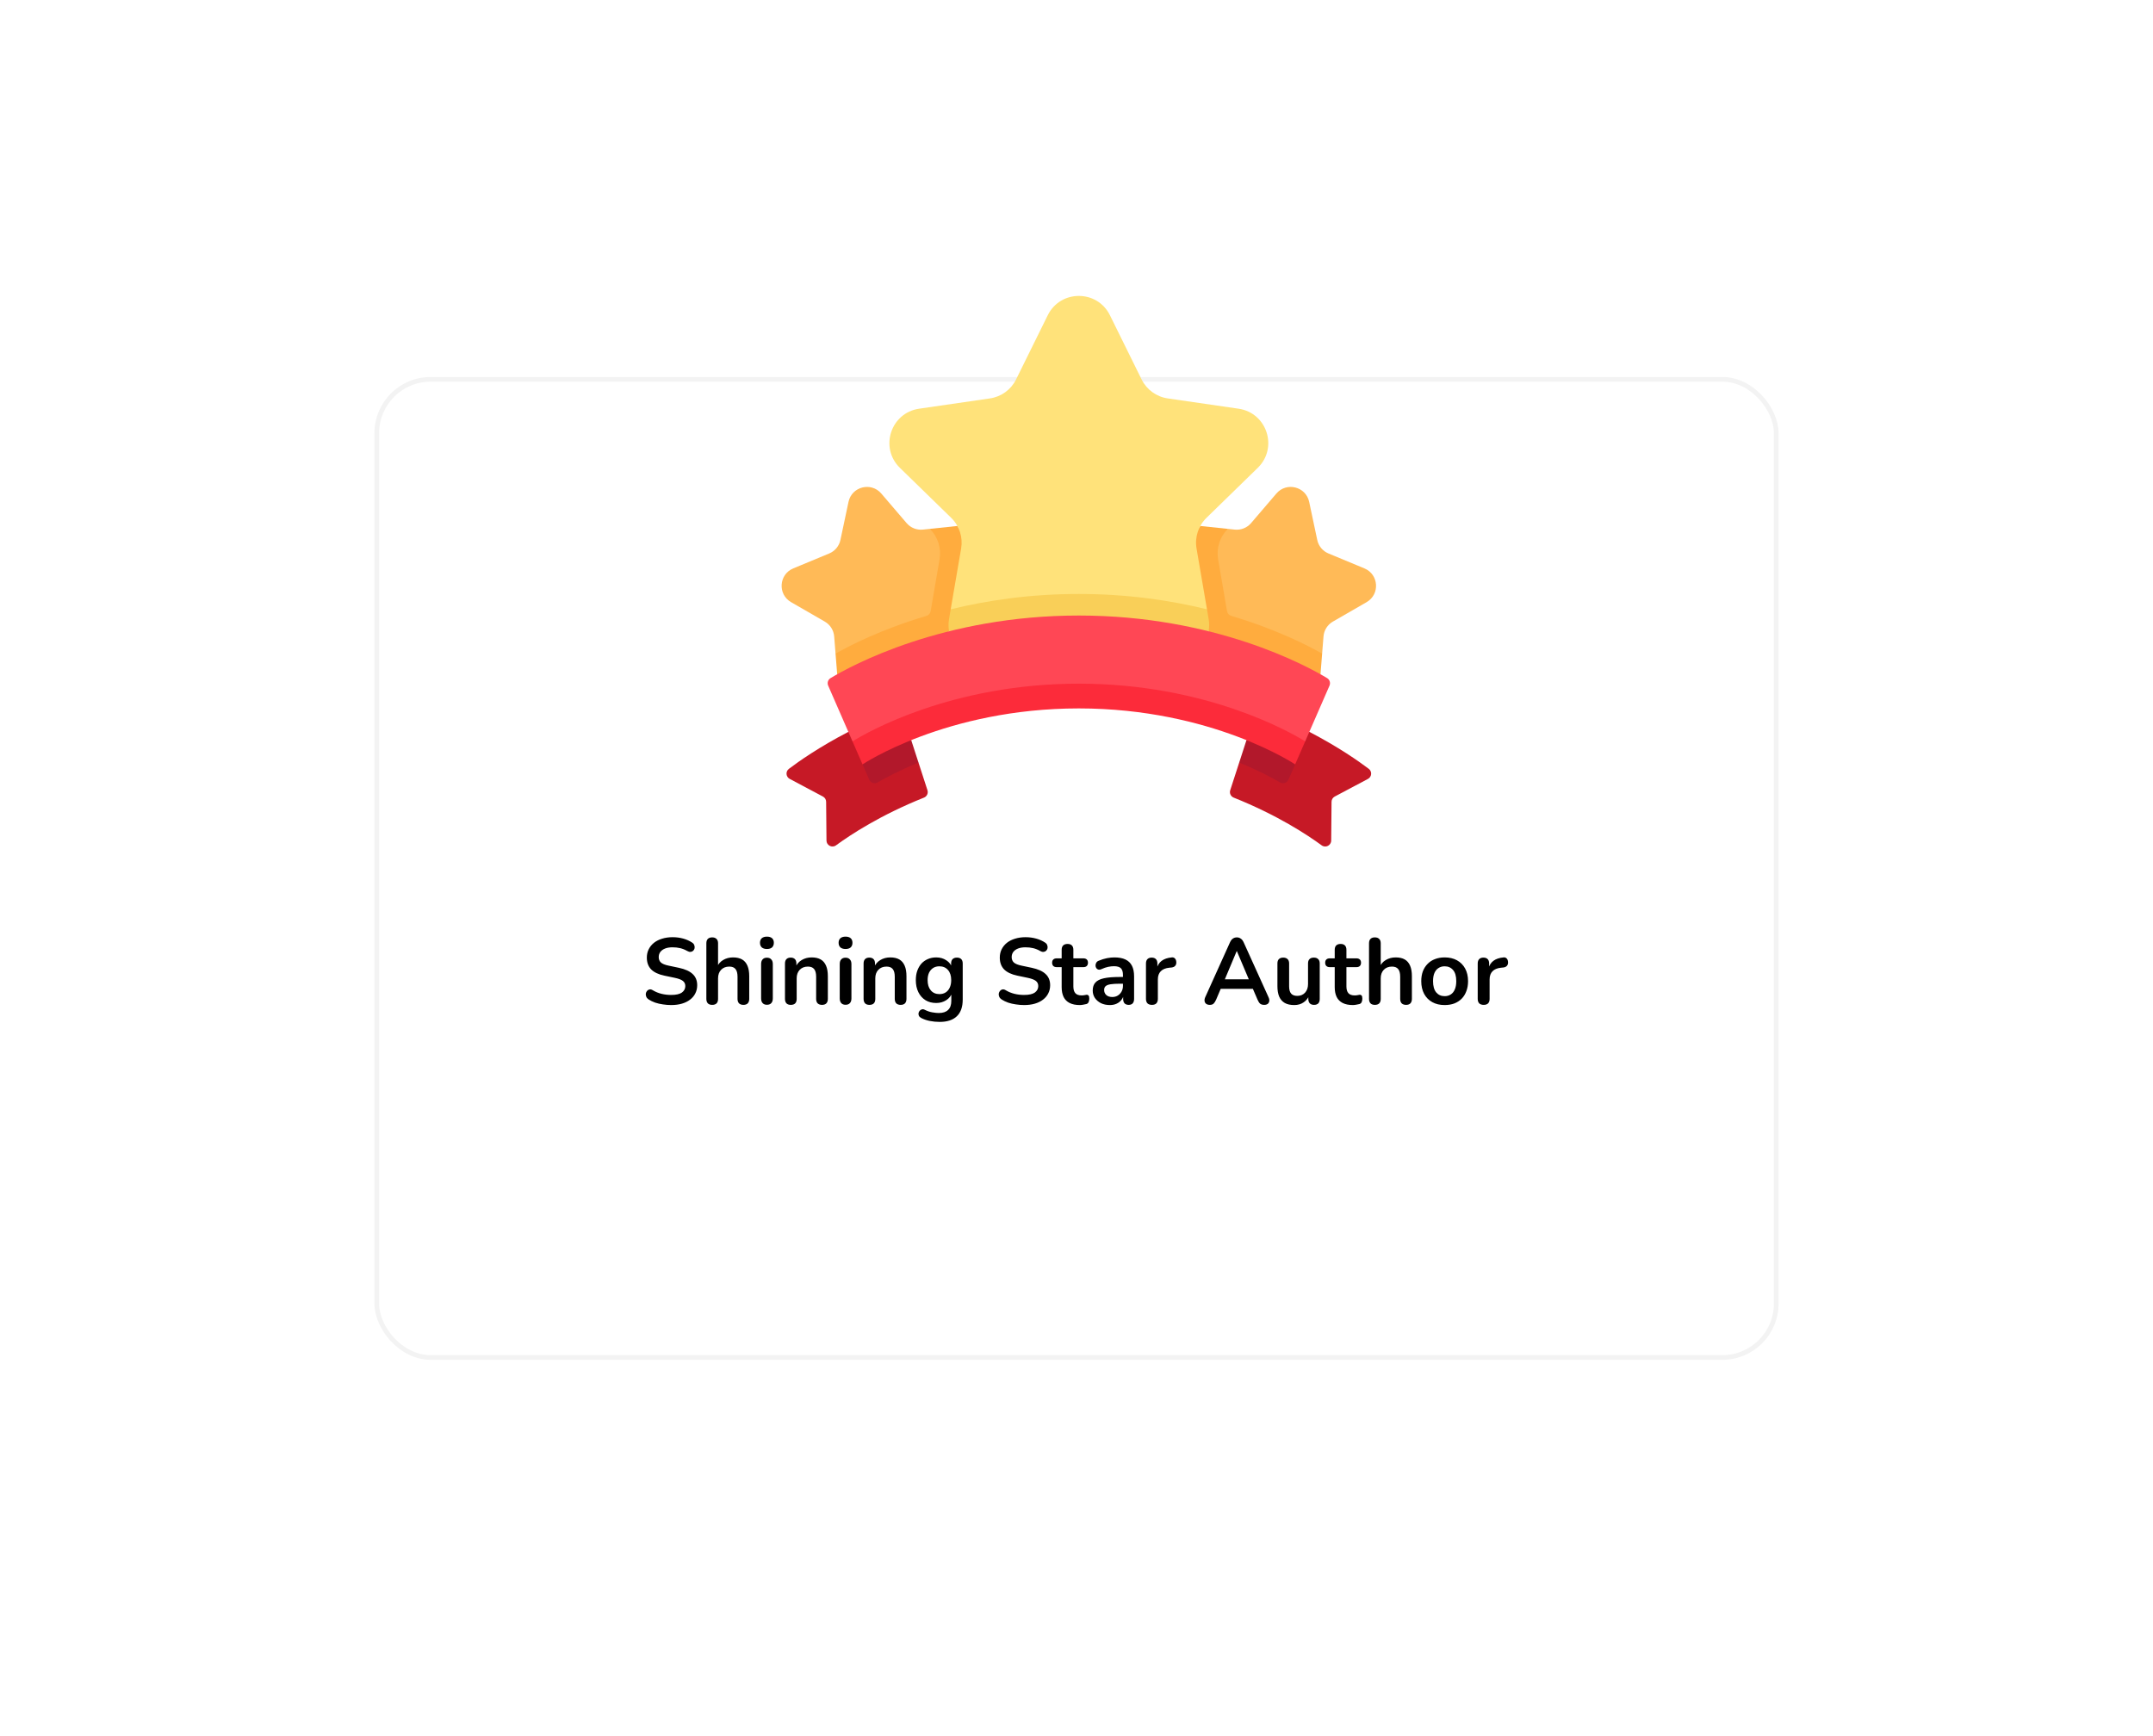 <svg width="460" height="371" viewBox="0 0 460 371" fill="none" xmlns="http://www.w3.org/2000/svg">
<g filter="url(#filter0_d_0_3438)">
<rect x="80" y="35.557" width="300" height="210" rx="12" fill="white"/>
<rect x="80.5" y="36.057" width="299" height="209" rx="11.5" stroke="#F3F3F3"/>
</g>
<path d="M143.4 214.757C142.813 214.757 142.227 214.71 141.64 214.617C141.053 214.537 140.5 214.41 139.98 214.237C139.46 214.05 138.993 213.824 138.58 213.557C138.34 213.397 138.173 213.204 138.08 212.977C137.987 212.75 137.953 212.53 137.98 212.317C138.02 212.09 138.107 211.897 138.24 211.737C138.387 211.564 138.567 211.457 138.78 211.417C138.993 211.377 139.227 211.437 139.48 211.597C140.067 211.944 140.687 212.197 141.34 212.357C141.993 212.517 142.68 212.597 143.4 212.597C144.453 212.597 145.22 212.424 145.7 212.077C146.18 211.717 146.42 211.257 146.42 210.697C146.42 210.23 146.247 209.864 145.9 209.597C145.567 209.33 144.987 209.11 144.16 208.937L141.96 208.477C140.693 208.21 139.747 207.764 139.12 207.137C138.507 206.497 138.2 205.657 138.2 204.617C138.2 203.964 138.333 203.37 138.6 202.837C138.867 202.304 139.24 201.844 139.72 201.457C140.213 201.07 140.793 200.777 141.46 200.577C142.14 200.364 142.887 200.257 143.7 200.257C144.5 200.257 145.26 200.357 145.98 200.557C146.7 200.757 147.347 201.05 147.92 201.437C148.133 201.584 148.273 201.764 148.34 201.977C148.42 202.19 148.44 202.404 148.4 202.617C148.36 202.817 148.267 202.99 148.12 203.137C147.973 203.284 147.787 203.37 147.56 203.397C147.347 203.424 147.1 203.357 146.82 203.197C146.327 202.917 145.827 202.717 145.32 202.597C144.813 202.477 144.267 202.417 143.68 202.417C143.067 202.417 142.54 202.504 142.1 202.677C141.66 202.85 141.32 203.097 141.08 203.417C140.853 203.724 140.74 204.09 140.74 204.517C140.74 204.997 140.9 205.384 141.22 205.677C141.54 205.957 142.087 206.177 142.86 206.337L145.04 206.797C146.36 207.077 147.34 207.517 147.98 208.117C148.633 208.717 148.96 209.517 148.96 210.517C148.96 211.157 148.827 211.737 148.56 212.257C148.307 212.777 147.933 213.224 147.44 213.597C146.96 213.97 146.38 214.257 145.7 214.457C145.02 214.657 144.253 214.757 143.4 214.757ZM152.157 214.717C151.757 214.717 151.451 214.61 151.237 214.397C151.024 214.17 150.917 213.85 150.917 213.437V201.557C150.917 201.144 151.024 200.83 151.237 200.617C151.451 200.404 151.757 200.297 152.157 200.297C152.557 200.297 152.864 200.404 153.077 200.617C153.304 200.83 153.417 201.144 153.417 201.557V206.737H153.137C153.431 206.03 153.884 205.497 154.497 205.137C155.124 204.764 155.831 204.577 156.617 204.577C157.404 204.577 158.051 204.724 158.557 205.017C159.064 205.31 159.444 205.757 159.697 206.357C159.951 206.944 160.077 207.69 160.077 208.597V213.437C160.077 213.85 159.971 214.17 159.757 214.397C159.544 214.61 159.237 214.717 158.837 214.717C158.437 214.717 158.124 214.61 157.897 214.397C157.684 214.17 157.577 213.85 157.577 213.437V208.717C157.577 207.957 157.431 207.404 157.137 207.057C156.857 206.71 156.417 206.537 155.817 206.537C155.084 206.537 154.497 206.77 154.057 207.237C153.631 207.69 153.417 208.297 153.417 209.057V213.437C153.417 214.29 152.997 214.717 152.157 214.717ZM163.856 214.697C163.456 214.697 163.15 214.577 162.936 214.337C162.723 214.097 162.616 213.764 162.616 213.337V205.997C162.616 205.557 162.723 205.224 162.936 204.997C163.15 204.757 163.456 204.637 163.856 204.637C164.256 204.637 164.563 204.757 164.776 204.997C165.003 205.224 165.116 205.557 165.116 205.997V213.337C165.116 213.764 165.01 214.097 164.796 214.337C164.583 214.577 164.27 214.697 163.856 214.697ZM163.856 202.777C163.39 202.777 163.023 202.664 162.756 202.437C162.503 202.197 162.376 201.87 162.376 201.457C162.376 201.03 162.503 200.704 162.756 200.477C163.023 200.25 163.39 200.137 163.856 200.137C164.336 200.137 164.703 200.25 164.956 200.477C165.21 200.704 165.336 201.03 165.336 201.457C165.336 201.87 165.21 202.197 164.956 202.437C164.703 202.664 164.336 202.777 163.856 202.777ZM168.954 214.717C168.554 214.717 168.247 214.61 168.034 214.397C167.821 214.17 167.714 213.85 167.714 213.437V205.877C167.714 205.464 167.821 205.15 168.034 204.937C168.247 204.724 168.547 204.617 168.934 204.617C169.321 204.617 169.621 204.724 169.834 204.937C170.047 205.15 170.154 205.464 170.154 205.877V207.237L169.934 206.737C170.227 206.03 170.681 205.497 171.294 205.137C171.921 204.764 172.627 204.577 173.414 204.577C174.201 204.577 174.847 204.724 175.354 205.017C175.861 205.31 176.241 205.757 176.494 206.357C176.747 206.944 176.874 207.69 176.874 208.597V213.437C176.874 213.85 176.767 214.17 176.554 214.397C176.341 214.61 176.034 214.717 175.634 214.717C175.234 214.717 174.921 214.61 174.694 214.397C174.481 214.17 174.374 213.85 174.374 213.437V208.717C174.374 207.957 174.227 207.404 173.934 207.057C173.654 206.71 173.214 206.537 172.614 206.537C171.881 206.537 171.294 206.77 170.854 207.237C170.427 207.69 170.214 208.297 170.214 209.057V213.437C170.214 214.29 169.794 214.717 168.954 214.717ZM180.653 214.697C180.253 214.697 179.947 214.577 179.733 214.337C179.52 214.097 179.413 213.764 179.413 213.337V205.997C179.413 205.557 179.52 205.224 179.733 204.997C179.947 204.757 180.253 204.637 180.653 204.637C181.053 204.637 181.36 204.757 181.573 204.997C181.8 205.224 181.913 205.557 181.913 205.997V213.337C181.913 213.764 181.807 214.097 181.593 214.337C181.38 214.577 181.067 214.697 180.653 214.697ZM180.653 202.777C180.187 202.777 179.82 202.664 179.553 202.437C179.3 202.197 179.173 201.87 179.173 201.457C179.173 201.03 179.3 200.704 179.553 200.477C179.82 200.25 180.187 200.137 180.653 200.137C181.133 200.137 181.5 200.25 181.753 200.477C182.007 200.704 182.133 201.03 182.133 201.457C182.133 201.87 182.007 202.197 181.753 202.437C181.5 202.664 181.133 202.777 180.653 202.777ZM185.751 214.717C185.351 214.717 185.044 214.61 184.831 214.397C184.618 214.17 184.511 213.85 184.511 213.437V205.877C184.511 205.464 184.618 205.15 184.831 204.937C185.044 204.724 185.344 204.617 185.731 204.617C186.118 204.617 186.418 204.724 186.631 204.937C186.844 205.15 186.951 205.464 186.951 205.877V207.237L186.731 206.737C187.024 206.03 187.478 205.497 188.091 205.137C188.718 204.764 189.424 204.577 190.211 204.577C190.998 204.577 191.644 204.724 192.151 205.017C192.658 205.31 193.038 205.757 193.291 206.357C193.544 206.944 193.671 207.69 193.671 208.597V213.437C193.671 213.85 193.564 214.17 193.351 214.397C193.138 214.61 192.831 214.717 192.431 214.717C192.031 214.717 191.718 214.61 191.491 214.397C191.278 214.17 191.171 213.85 191.171 213.437V208.717C191.171 207.957 191.024 207.404 190.731 207.057C190.451 206.71 190.011 206.537 189.411 206.537C188.678 206.537 188.091 206.77 187.651 207.237C187.224 207.69 187.011 208.297 187.011 209.057V213.437C187.011 214.29 186.591 214.717 185.751 214.717ZM200.77 218.357C200.05 218.357 199.35 218.29 198.67 218.157C198.003 218.024 197.397 217.817 196.85 217.537C196.597 217.404 196.423 217.244 196.33 217.057C196.25 216.87 196.223 216.677 196.25 216.477C196.29 216.29 196.37 216.124 196.49 215.977C196.623 215.83 196.783 215.73 196.97 215.677C197.157 215.624 197.35 215.65 197.55 215.757C198.137 216.05 198.69 216.237 199.21 216.317C199.743 216.41 200.197 216.457 200.57 216.457C201.463 216.457 202.13 216.237 202.57 215.797C203.023 215.37 203.25 214.73 203.25 213.877V212.077H203.43C203.23 212.757 202.81 213.304 202.17 213.717C201.543 214.117 200.83 214.317 200.03 214.317C199.15 214.317 198.383 214.117 197.73 213.717C197.077 213.304 196.57 212.73 196.21 211.997C195.85 211.264 195.67 210.41 195.67 209.437C195.67 208.704 195.77 208.044 195.97 207.457C196.183 206.857 196.477 206.344 196.85 205.917C197.237 205.49 197.697 205.164 198.23 204.937C198.777 204.697 199.377 204.577 200.03 204.577C200.857 204.577 201.577 204.784 202.19 205.197C202.817 205.597 203.223 206.13 203.41 206.797L203.21 207.297V205.877C203.21 205.464 203.317 205.15 203.53 204.937C203.757 204.724 204.063 204.617 204.45 204.617C204.85 204.617 205.157 204.724 205.37 204.937C205.583 205.15 205.69 205.464 205.69 205.877V213.577C205.69 215.164 205.27 216.357 204.43 217.157C203.59 217.957 202.37 218.357 200.77 218.357ZM200.71 212.417C201.23 212.417 201.677 212.297 202.05 212.057C202.423 211.817 202.71 211.477 202.91 211.037C203.123 210.584 203.23 210.05 203.23 209.437C203.23 208.517 203.003 207.797 202.55 207.277C202.097 206.744 201.483 206.477 200.71 206.477C200.19 206.477 199.743 206.597 199.37 206.837C198.997 207.077 198.703 207.417 198.49 207.857C198.29 208.297 198.19 208.824 198.19 209.437C198.19 210.357 198.417 211.084 198.87 211.617C199.323 212.15 199.937 212.417 200.71 212.417ZM218.81 214.757C218.223 214.757 217.637 214.71 217.05 214.617C216.463 214.537 215.91 214.41 215.39 214.237C214.87 214.05 214.403 213.824 213.99 213.557C213.75 213.397 213.583 213.204 213.49 212.977C213.397 212.75 213.363 212.53 213.39 212.317C213.43 212.09 213.517 211.897 213.65 211.737C213.797 211.564 213.977 211.457 214.19 211.417C214.403 211.377 214.637 211.437 214.89 211.597C215.477 211.944 216.097 212.197 216.75 212.357C217.403 212.517 218.09 212.597 218.81 212.597C219.863 212.597 220.63 212.424 221.11 212.077C221.59 211.717 221.83 211.257 221.83 210.697C221.83 210.23 221.657 209.864 221.31 209.597C220.977 209.33 220.397 209.11 219.57 208.937L217.37 208.477C216.103 208.21 215.157 207.764 214.53 207.137C213.917 206.497 213.61 205.657 213.61 204.617C213.61 203.964 213.743 203.37 214.01 202.837C214.277 202.304 214.65 201.844 215.13 201.457C215.623 201.07 216.203 200.777 216.87 200.577C217.55 200.364 218.297 200.257 219.11 200.257C219.91 200.257 220.67 200.357 221.39 200.557C222.11 200.757 222.757 201.05 223.33 201.437C223.543 201.584 223.683 201.764 223.75 201.977C223.83 202.19 223.85 202.404 223.81 202.617C223.77 202.817 223.677 202.99 223.53 203.137C223.383 203.284 223.197 203.37 222.97 203.397C222.757 203.424 222.51 203.357 222.23 203.197C221.737 202.917 221.237 202.717 220.73 202.597C220.223 202.477 219.677 202.417 219.09 202.417C218.477 202.417 217.95 202.504 217.51 202.677C217.07 202.85 216.73 203.097 216.49 203.417C216.263 203.724 216.15 204.09 216.15 204.517C216.15 204.997 216.31 205.384 216.63 205.677C216.95 205.957 217.497 206.177 218.27 206.337L220.45 206.797C221.77 207.077 222.75 207.517 223.39 208.117C224.043 208.717 224.37 209.517 224.37 210.517C224.37 211.157 224.237 211.737 223.97 212.257C223.717 212.777 223.343 213.224 222.85 213.597C222.37 213.97 221.79 214.257 221.11 214.457C220.43 214.657 219.663 214.757 218.81 214.757ZM230.71 214.757C229.843 214.757 229.116 214.61 228.53 214.317C227.956 214.024 227.53 213.597 227.25 213.037C226.97 212.464 226.83 211.757 226.83 210.917V206.657H225.79C225.47 206.657 225.223 206.577 225.05 206.417C224.876 206.244 224.79 206.01 224.79 205.717C224.79 205.41 224.876 205.177 225.05 205.017C225.223 204.857 225.47 204.777 225.79 204.777H226.83V202.957C226.83 202.544 226.936 202.23 227.15 202.017C227.376 201.804 227.69 201.697 228.09 201.697C228.49 201.697 228.796 201.804 229.01 202.017C229.223 202.23 229.33 202.544 229.33 202.957V204.777H231.45C231.77 204.777 232.016 204.857 232.19 205.017C232.363 205.177 232.45 205.41 232.45 205.717C232.45 206.01 232.363 206.244 232.19 206.417C232.016 206.577 231.77 206.657 231.45 206.657H229.33V210.777C229.33 211.417 229.47 211.897 229.75 212.217C230.03 212.537 230.483 212.697 231.11 212.697C231.336 212.697 231.536 212.677 231.71 212.637C231.883 212.597 232.036 212.57 232.17 212.557C232.33 212.544 232.463 212.597 232.57 212.717C232.676 212.824 232.73 213.05 232.73 213.397C232.73 213.664 232.683 213.904 232.59 214.117C232.51 214.317 232.356 214.457 232.13 214.537C231.956 214.59 231.73 214.637 231.45 214.677C231.17 214.73 230.923 214.757 230.71 214.757ZM237.125 214.757C236.419 214.757 235.785 214.624 235.225 214.357C234.679 214.077 234.245 213.704 233.925 213.237C233.619 212.77 233.465 212.244 233.465 211.657C233.465 210.937 233.652 210.37 234.025 209.957C234.399 209.53 235.005 209.224 235.845 209.037C236.685 208.85 237.812 208.757 239.225 208.757H240.225V210.197H239.245C238.419 210.197 237.759 210.237 237.265 210.317C236.772 210.397 236.419 210.537 236.205 210.737C236.005 210.924 235.905 211.19 235.905 211.537C235.905 211.977 236.059 212.337 236.365 212.617C236.672 212.897 237.099 213.037 237.645 213.037C238.085 213.037 238.472 212.937 238.805 212.737C239.152 212.524 239.425 212.237 239.625 211.877C239.825 211.517 239.925 211.104 239.925 210.637V208.337C239.925 207.67 239.779 207.19 239.485 206.897C239.192 206.604 238.699 206.457 238.005 206.457C237.619 206.457 237.199 206.504 236.745 206.597C236.305 206.69 235.839 206.85 235.345 207.077C235.092 207.197 234.865 207.23 234.665 207.177C234.479 207.124 234.332 207.017 234.225 206.857C234.119 206.684 234.065 206.497 234.065 206.297C234.065 206.097 234.119 205.904 234.225 205.717C234.332 205.517 234.512 205.37 234.765 205.277C235.379 205.024 235.965 204.844 236.525 204.737C237.099 204.63 237.619 204.577 238.085 204.577C239.045 204.577 239.832 204.724 240.445 205.017C241.072 205.31 241.539 205.757 241.845 206.357C242.152 206.944 242.305 207.704 242.305 208.637V213.437C242.305 213.85 242.205 214.17 242.005 214.397C241.805 214.61 241.519 214.717 241.145 214.717C240.772 214.717 240.479 214.61 240.265 214.397C240.065 214.17 239.965 213.85 239.965 213.437V212.477H240.125C240.032 212.944 239.845 213.35 239.565 213.697C239.299 214.03 238.959 214.29 238.545 214.477C238.132 214.664 237.659 214.757 237.125 214.757ZM246.123 214.717C245.71 214.717 245.39 214.61 245.163 214.397C244.95 214.17 244.843 213.85 244.843 213.437V205.877C244.843 205.464 244.95 205.15 245.163 204.937C245.376 204.724 245.676 204.617 246.063 204.617C246.45 204.617 246.75 204.724 246.963 204.937C247.176 205.15 247.283 205.464 247.283 205.877V207.137H247.083C247.27 206.337 247.636 205.73 248.183 205.317C248.73 204.904 249.456 204.657 250.363 204.577C250.643 204.55 250.863 204.624 251.023 204.797C251.196 204.957 251.296 205.21 251.323 205.557C251.35 205.89 251.27 206.164 251.083 206.377C250.91 206.577 250.643 206.697 250.283 206.737L249.843 206.777C249.03 206.857 248.416 207.11 248.003 207.537C247.59 207.95 247.383 208.537 247.383 209.297V213.437C247.383 213.85 247.276 214.17 247.063 214.397C246.85 214.61 246.536 214.717 246.123 214.717ZM258.485 214.717C258.165 214.717 257.905 214.644 257.705 214.497C257.518 214.35 257.405 214.157 257.365 213.917C257.325 213.664 257.371 213.384 257.505 213.077L262.785 201.377C262.958 200.99 263.165 200.717 263.405 200.557C263.658 200.384 263.945 200.297 264.265 200.297C264.571 200.297 264.845 200.384 265.085 200.557C265.338 200.717 265.551 200.99 265.725 201.377L271.025 213.077C271.171 213.384 271.225 213.664 271.185 213.917C271.145 214.17 271.031 214.37 270.845 214.517C270.658 214.65 270.411 214.717 270.105 214.717C269.731 214.717 269.438 214.63 269.225 214.457C269.025 214.27 268.845 213.99 268.685 213.617L267.385 210.597L268.465 211.297H260.025L261.105 210.597L259.825 213.617C259.651 214.004 259.471 214.284 259.285 214.457C259.098 214.63 258.831 214.717 258.485 214.717ZM264.225 203.237L261.425 209.897L260.905 209.257H267.585L267.085 209.897L264.265 203.237H264.225ZM276.528 214.757C275.714 214.757 275.041 214.61 274.508 214.317C273.974 214.01 273.574 213.557 273.308 212.957C273.054 212.357 272.928 211.61 272.928 210.717V205.877C272.928 205.45 273.034 205.137 273.248 204.937C273.461 204.724 273.768 204.617 274.168 204.617C274.568 204.617 274.874 204.724 275.088 204.937C275.314 205.137 275.428 205.45 275.428 205.877V210.757C275.428 211.45 275.568 211.964 275.848 212.297C276.128 212.63 276.574 212.797 277.188 212.797C277.854 212.797 278.401 212.57 278.828 212.117C279.254 211.65 279.468 211.037 279.468 210.277V205.877C279.468 205.45 279.574 205.137 279.788 204.937C280.001 204.724 280.308 204.617 280.708 204.617C281.108 204.617 281.414 204.724 281.628 204.937C281.854 205.137 281.967 205.45 281.967 205.877V213.437C281.967 214.29 281.561 214.717 280.748 214.717C280.361 214.717 280.061 214.61 279.848 214.397C279.634 214.17 279.528 213.85 279.528 213.437V211.917L279.808 212.517C279.528 213.237 279.101 213.79 278.528 214.177C277.968 214.564 277.301 214.757 276.528 214.757ZM289.05 214.757C288.183 214.757 287.456 214.61 286.87 214.317C286.296 214.024 285.87 213.597 285.59 213.037C285.31 212.464 285.17 211.757 285.17 210.917V206.657H284.13C283.81 206.657 283.563 206.577 283.39 206.417C283.216 206.244 283.13 206.01 283.13 205.717C283.13 205.41 283.216 205.177 283.39 205.017C283.563 204.857 283.81 204.777 284.13 204.777H285.17V202.957C285.17 202.544 285.276 202.23 285.49 202.017C285.716 201.804 286.03 201.697 286.43 201.697C286.83 201.697 287.136 201.804 287.35 202.017C287.563 202.23 287.67 202.544 287.67 202.957V204.777H289.79C290.11 204.777 290.356 204.857 290.53 205.017C290.703 205.177 290.79 205.41 290.79 205.717C290.79 206.01 290.703 206.244 290.53 206.417C290.356 206.577 290.11 206.657 289.79 206.657H287.67V210.777C287.67 211.417 287.81 211.897 288.09 212.217C288.37 212.537 288.823 212.697 289.45 212.697C289.676 212.697 289.876 212.677 290.05 212.637C290.223 212.597 290.376 212.57 290.51 212.557C290.67 212.544 290.803 212.597 290.91 212.717C291.016 212.824 291.07 213.05 291.07 213.397C291.07 213.664 291.023 213.904 290.93 214.117C290.85 214.317 290.696 214.457 290.47 214.537C290.296 214.59 290.07 214.637 289.79 214.677C289.51 214.73 289.263 214.757 289.05 214.757ZM293.739 214.717C293.339 214.717 293.033 214.61 292.819 214.397C292.606 214.17 292.499 213.85 292.499 213.437V201.557C292.499 201.144 292.606 200.83 292.819 200.617C293.033 200.404 293.339 200.297 293.739 200.297C294.139 200.297 294.446 200.404 294.659 200.617C294.886 200.83 294.999 201.144 294.999 201.557V206.737H294.719C295.013 206.03 295.466 205.497 296.079 205.137C296.706 204.764 297.413 204.577 298.199 204.577C298.986 204.577 299.633 204.724 300.139 205.017C300.646 205.31 301.026 205.757 301.279 206.357C301.533 206.944 301.659 207.69 301.659 208.597V213.437C301.659 213.85 301.553 214.17 301.339 214.397C301.126 214.61 300.819 214.717 300.419 214.717C300.019 214.717 299.706 214.61 299.479 214.397C299.266 214.17 299.159 213.85 299.159 213.437V208.717C299.159 207.957 299.013 207.404 298.719 207.057C298.439 206.71 297.999 206.537 297.399 206.537C296.666 206.537 296.079 206.77 295.639 207.237C295.213 207.69 294.999 208.297 294.999 209.057V213.437C294.999 214.29 294.579 214.717 293.739 214.717ZM308.658 214.757C307.645 214.757 306.765 214.55 306.018 214.137C305.272 213.724 304.692 213.137 304.278 212.377C303.865 211.604 303.658 210.697 303.658 209.657C303.658 208.87 303.772 208.17 303.998 207.557C304.238 206.93 304.578 206.397 305.018 205.957C305.458 205.504 305.985 205.164 306.598 204.937C307.212 204.697 307.898 204.577 308.658 204.577C309.672 204.577 310.552 204.784 311.298 205.197C312.045 205.61 312.625 206.197 313.038 206.957C313.452 207.717 313.658 208.617 313.658 209.657C313.658 210.444 313.538 211.15 313.298 211.777C313.072 212.404 312.738 212.944 312.298 213.397C311.858 213.837 311.332 214.177 310.718 214.417C310.105 214.644 309.418 214.757 308.658 214.757ZM308.658 212.857C309.152 212.857 309.585 212.737 309.958 212.497C310.332 212.257 310.618 211.904 310.818 211.437C311.032 210.957 311.138 210.364 311.138 209.657C311.138 208.59 310.912 207.797 310.458 207.277C310.005 206.744 309.405 206.477 308.658 206.477C308.165 206.477 307.732 206.597 307.358 206.837C306.985 207.064 306.692 207.417 306.478 207.897C306.278 208.364 306.178 208.95 306.178 209.657C306.178 210.71 306.405 211.51 306.858 212.057C307.312 212.59 307.912 212.857 308.658 212.857ZM317.002 214.717C316.589 214.717 316.269 214.61 316.042 214.397C315.829 214.17 315.722 213.85 315.722 213.437V205.877C315.722 205.464 315.829 205.15 316.042 204.937C316.255 204.724 316.555 204.617 316.942 204.617C317.329 204.617 317.629 204.724 317.842 204.937C318.055 205.15 318.162 205.464 318.162 205.877V207.137H317.962C318.149 206.337 318.515 205.73 319.062 205.317C319.609 204.904 320.335 204.657 321.242 204.577C321.522 204.55 321.742 204.624 321.902 204.797C322.075 204.957 322.175 205.21 322.202 205.557C322.229 205.89 322.149 206.164 321.962 206.377C321.789 206.577 321.522 206.697 321.162 206.737L320.722 206.777C319.909 206.857 319.295 207.11 318.882 207.537C318.469 207.95 318.262 208.537 318.262 209.297V213.437C318.262 213.85 318.155 214.17 317.942 214.397C317.729 214.61 317.415 214.717 317.002 214.717Z" fill="black"/>
<g clip-path="url(#clip0_0_3438)">
<path d="M291.516 121.454L283.834 118.263C282.609 117.754 281.713 116.675 281.438 115.377L279.712 107.24C279.019 103.973 274.88 102.919 272.708 105.456L267.299 111.776C266.437 112.783 265.134 113.302 263.815 113.163L262.33 113.006L258.688 114.619L260.291 132.98L279.847 140.675L282.481 139.665L282.774 135.992C282.88 134.67 283.629 133.485 284.778 132.822L291.983 128.666C294.877 126.997 294.601 122.735 291.516 121.454Z" fill="#FFBA57"/>
<path d="M256.455 112.387L262.33 113.006C260.626 114.706 259.85 117.128 260.257 119.504L262.159 130.589C262.241 131.071 262.592 131.462 263.06 131.601C272.647 134.453 279.346 137.879 282.481 139.665L282.13 144.075L269.92 146.081L258.225 134.891L248.443 124.059L256.455 112.387Z" fill="#FFAC3E"/>
<path d="M169.484 121.454L177.166 118.263C178.391 117.754 179.287 116.675 179.562 115.377L181.288 107.24C181.981 103.973 186.12 102.919 188.292 105.456L193.701 111.776C194.563 112.783 195.866 113.302 197.185 113.163L198.67 113.006L202.312 114.619L200.709 132.98L181.153 140.675L178.519 139.665L178.226 135.992C178.12 134.67 177.371 133.485 176.222 132.822L169.017 128.666C166.123 126.997 166.399 122.735 169.484 121.454Z" fill="#FFBA57"/>
<path d="M204.545 112.387L198.67 113.006C200.374 114.706 201.15 117.128 200.743 119.504L198.841 130.589C198.759 131.071 198.408 131.462 197.94 131.601C188.353 134.453 181.654 137.879 178.519 139.665L178.87 144.075L191.08 146.081L202.775 134.891L212.557 124.059L204.545 112.387Z" fill="#FFAC3E"/>
<path d="M203.221 110.642C204.967 112.344 205.764 114.796 205.351 117.199L203.122 130.196L207.24 132.659H253.76L257.878 130.196L255.648 117.199C255.236 114.796 256.033 112.344 257.779 110.642L268.73 99.967C273.128 95.68 270.701 88.213 264.625 87.33L249.49 85.13C247.077 84.78 244.991 83.264 243.912 81.078L237.143 67.363C234.426 61.857 226.574 61.857 223.856 67.363L217.088 81.078C216.008 83.264 213.923 84.78 211.509 85.13L196.375 87.33C190.298 88.213 187.872 95.68 192.269 99.967L203.221 110.642Z" fill="#FFE27A"/>
<path d="M203.122 130.196L202.766 132.273C202.61 133.185 202.624 134.065 202.775 134.891H258.225C258.376 134.065 258.391 133.185 258.234 132.273L257.878 130.196C250.148 128.3 240.934 126.916 230.5 126.916C220.066 126.916 210.852 128.3 203.122 130.196Z" fill="#F9CF58"/>
<path d="M279.747 156.381L266.314 158.149L267.719 161.374L264.759 162.944L262.844 168.85C262.636 169.49 262.961 170.183 263.586 170.432C272.911 174.159 279.337 178.398 282.381 180.631C283.223 181.248 284.408 180.652 284.417 179.609L284.492 171.323C284.496 170.854 284.757 170.425 285.172 170.204L292.273 166.434C293.099 165.996 293.193 164.85 292.448 164.285C290.31 162.663 286 159.636 279.747 156.381Z" fill="#C61926"/>
<path d="M273.475 167.18C271.931 166.275 268.965 164.666 264.759 162.945L266.314 158.15C273.001 160.841 276.696 163.312 276.716 163.325L275.293 166.586C274.986 167.288 274.137 167.567 273.475 167.18Z" fill="#B2182B"/>
<path d="M181.253 156.381C181.253 156.381 194.686 158.149 194.686 158.149L193.281 161.374L196.241 162.944L198.156 168.85C198.364 169.49 198.039 170.183 197.414 170.432C188.089 174.159 181.663 178.398 178.619 180.631C177.777 181.248 176.592 180.652 176.583 179.609L176.508 171.323C176.504 170.854 176.243 170.425 175.828 170.204L168.727 166.434C167.901 165.996 167.807 164.85 168.552 164.285C170.69 162.663 175 159.636 181.253 156.381Z" fill="#C61926"/>
<path d="M187.525 167.18C189.069 166.275 192.035 164.666 196.241 162.945L194.686 158.15C187.999 160.841 184.304 163.312 184.284 163.325L185.707 166.586C186.014 167.288 186.863 167.567 187.525 167.18Z" fill="#B2182B"/>
<path d="M274.232 158.959C274.232 158.959 258.878 149.14 230.5 149.14C202.122 149.14 186.673 159.426 186.673 159.426L182.138 158.41L176.943 146.503C176.686 145.915 176.904 145.227 177.453 144.896C181.881 142.231 201.471 131.525 230.5 131.525C259.529 131.525 279.119 142.231 283.546 144.896C284.096 145.227 284.314 145.915 284.057 146.503L278.861 158.41L274.232 158.959Z" fill="#FF4755"/>
<path d="M230.5 146.084C203.293 146.084 185.253 156.481 182.139 158.41L184.283 163.326C184.283 163.326 202.122 151.372 230.5 151.372C258.878 151.372 276.717 163.326 276.717 163.326L278.861 158.41C275.747 156.481 257.707 146.084 230.5 146.084Z" fill="#FC2B3A"/>
</g>
<defs>
<filter id="filter0_d_0_3438" x="0" y="0.557" width="460" height="370" filterUnits="userSpaceOnUse" color-interpolation-filters="sRGB">
<feFlood flood-opacity="0" result="BackgroundImageFix"/>
<feColorMatrix in="SourceAlpha" type="matrix" values="0 0 0 0 0 0 0 0 0 0 0 0 0 0 0 0 0 0 127 0" result="hardAlpha"/>
<feOffset dy="45"/>
<feGaussianBlur stdDeviation="40"/>
<feColorMatrix type="matrix" values="0 0 0 0 0 0 0 0 0 0 0 0 0 0 0 0 0 0 0.04 0"/>
<feBlend mode="normal" in2="BackgroundImageFix" result="effect1_dropShadow_0_3438"/>
<feBlend mode="normal" in="SourceGraphic" in2="effect1_dropShadow_0_3438" result="shape"/>
</filter>
<clipPath id="clip0_0_3438">
<rect width="127" height="127" fill="white" transform="translate(167 58.557)"/>
</clipPath>
</defs>
</svg>

